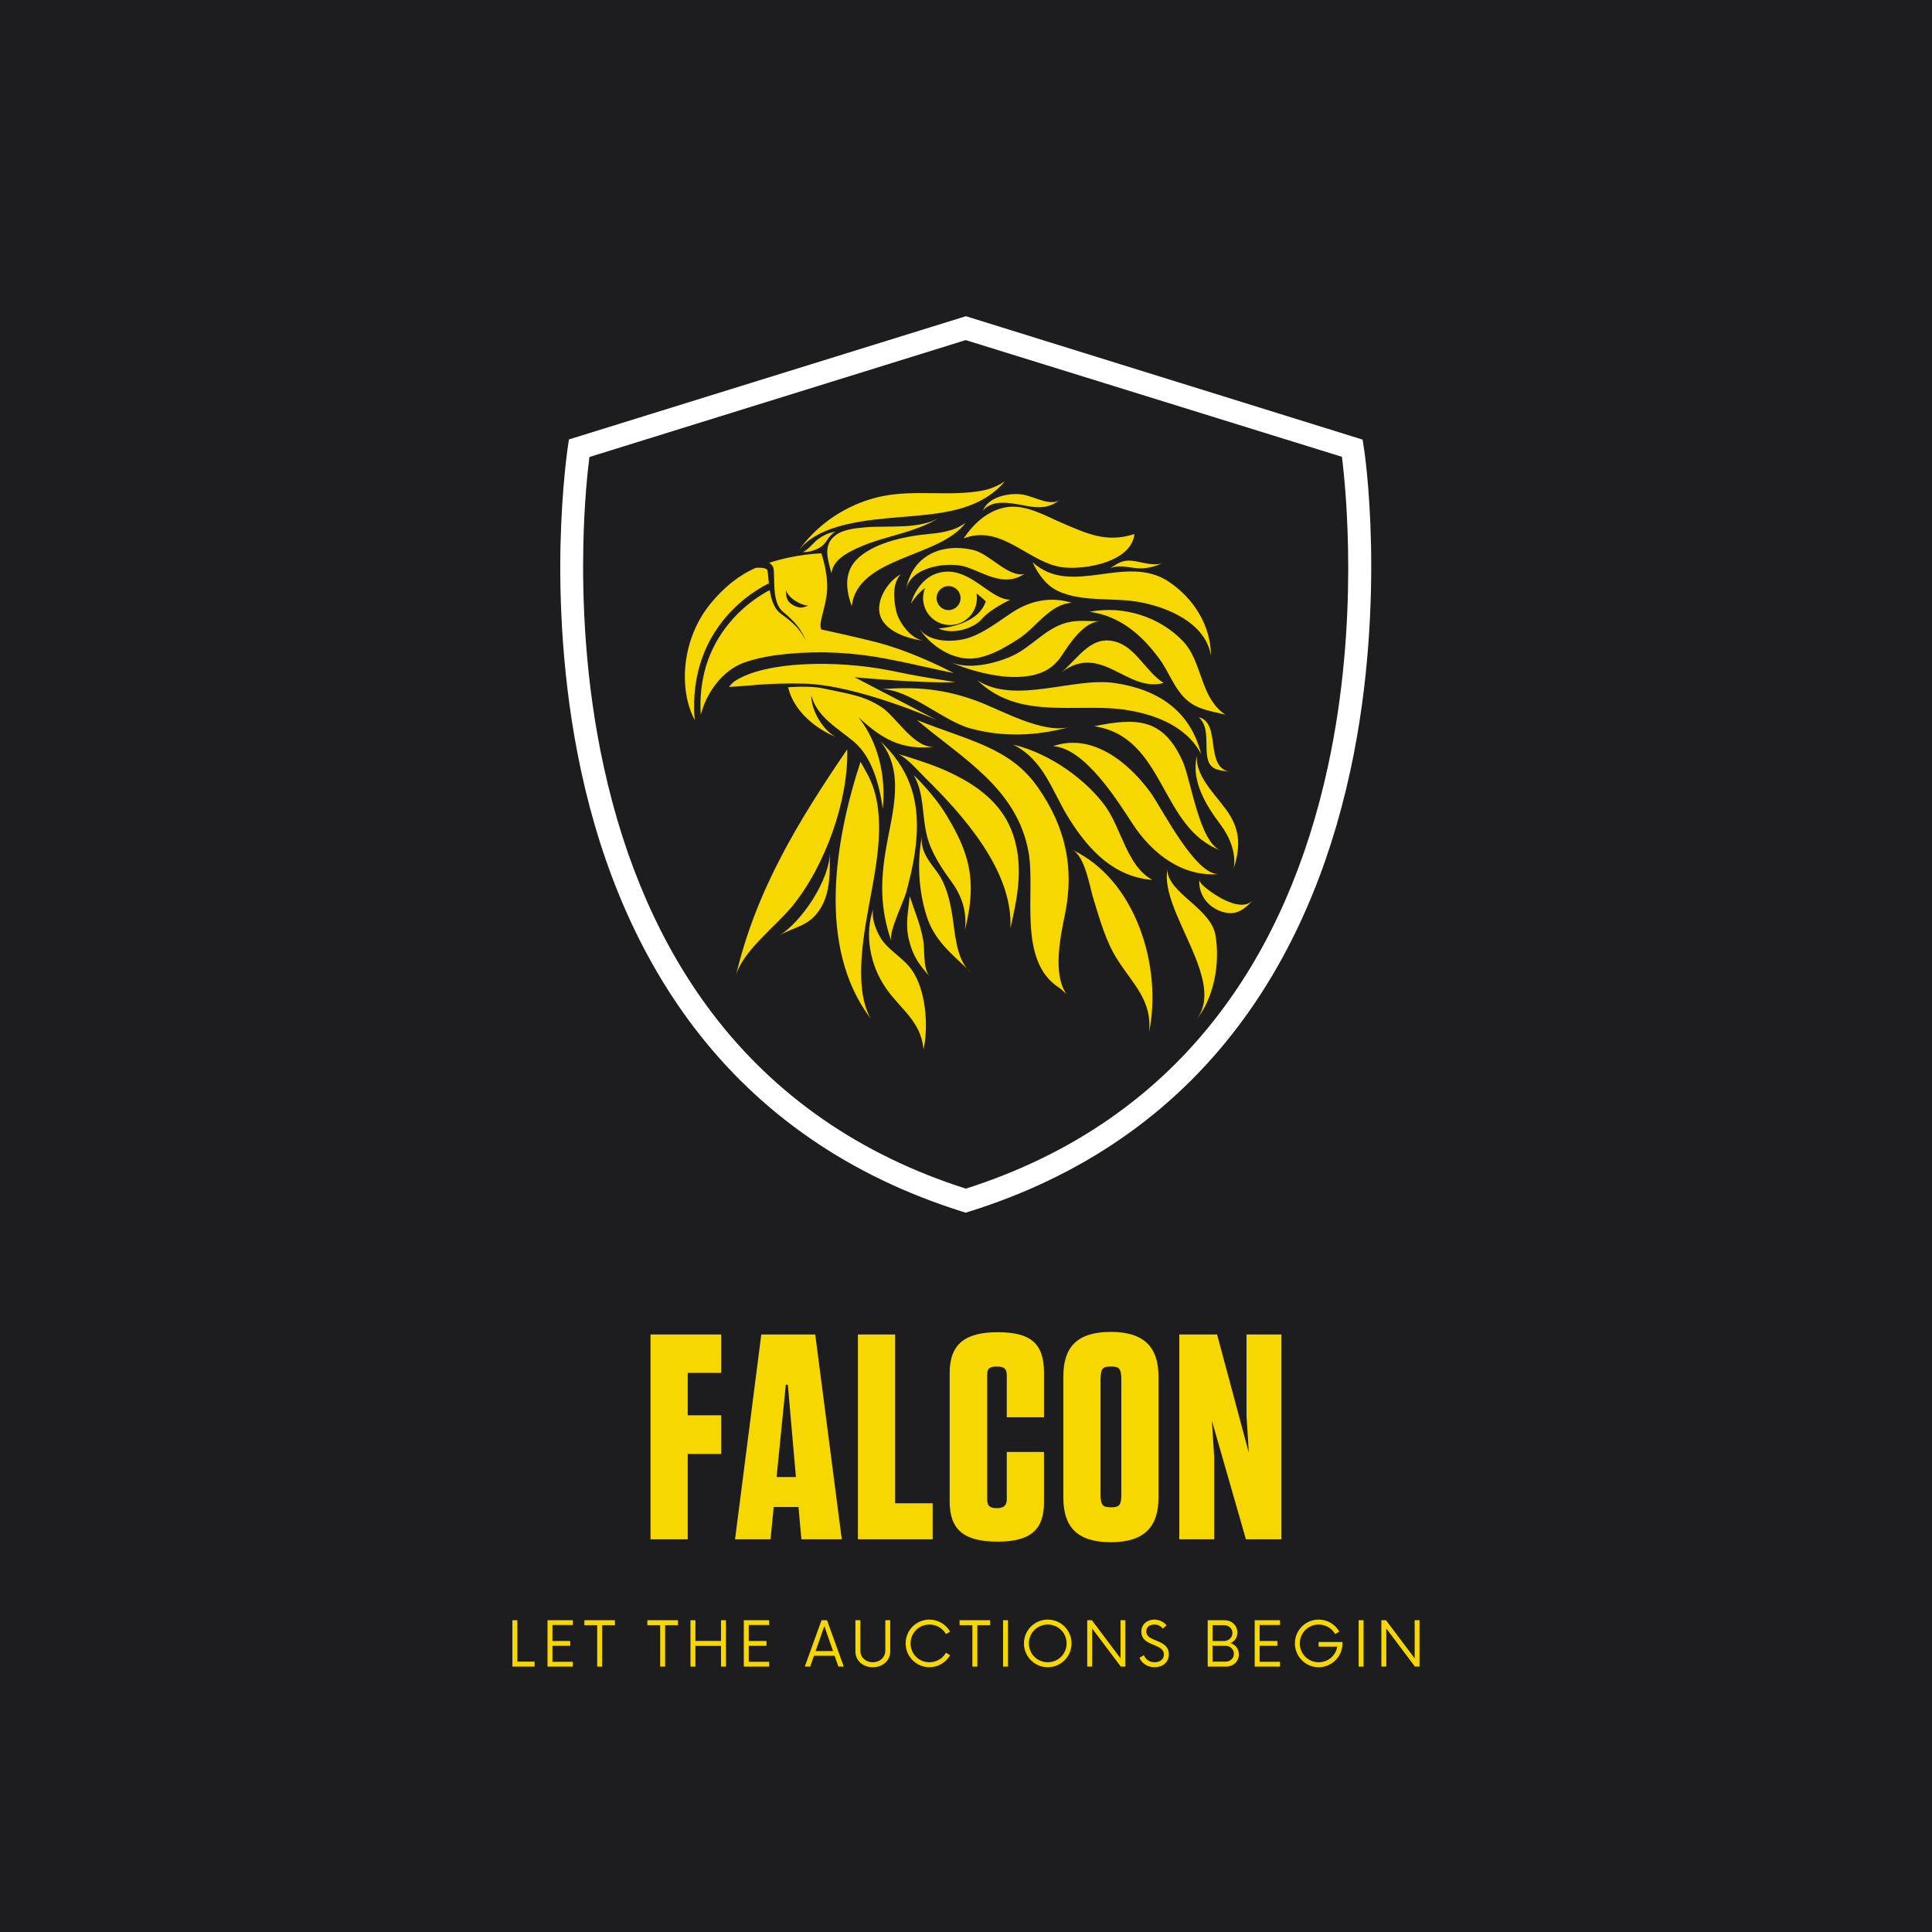 <?xml version="1.0" encoding="UTF-8"?>
<svg xmlns="http://www.w3.org/2000/svg" xmlns:xlink="http://www.w3.org/1999/xlink" width="375pt" height="375pt" viewBox="0 0 375 375" version="1.2">
<defs>
<g>
<symbol overflow="visible" id="glyph0-0">
<path style="stroke:none;" d="M 1.512 0 L 8.734 0 L 8.734 -16.574 L 15.23 -16.574 L 15.23 -24.078 L 8.734 -24.078 L 8.734 -32.309 L 15.23 -32.309 L 15.23 -39.758 L 1.512 -39.758 Z M 1.512 0 "/>
</symbol>
<symbol overflow="visible" id="glyph0-1">
<path style="stroke:none;" d="M 13.16 0 L 21 0 L 15.848 -39.758 L 5.375 -39.758 L 0.281 0 L 7.168 0 L 7.785 -6.27 L 12.598 -6.27 Z M 10.137 -30.012 L 10.527 -30.012 L 12.094 -12.094 L 8.344 -12.094 Z M 10.137 -30.012 "/>
</symbol>
<symbol overflow="visible" id="glyph0-2">
<path style="stroke:none;" d="M 1.512 0 L 16.016 0 L 16.016 -7 L 8.734 -7 L 8.734 -39.758 L 1.512 -39.758 Z M 1.512 0 "/>
</symbol>
<symbol overflow="visible" id="glyph0-3">
<path style="stroke:none;" d="M 10.641 -40.203 C 4.312 -40.203 1.344 -37.852 1.344 -32.309 L 1.344 -7.336 C 1.344 -1.793 4.199 0.449 10.641 0.449 C 17.078 0.449 19.652 -1.902 19.652 -7.168 L 19.652 -16.965 L 12.43 -16.965 L 12.43 -7.785 C 12.43 -6.605 11.871 -6.047 10.527 -6.047 C 9.016 -6.047 8.625 -6.605 8.625 -7.785 L 8.625 -31.859 C 8.625 -33.148 9.016 -33.539 10.527 -33.539 C 11.926 -33.539 12.43 -33.094 12.43 -31.805 L 12.43 -23.688 L 19.652 -23.688 L 19.652 -32.363 C 19.652 -38.078 17.023 -40.203 10.641 -40.203 Z M 10.641 -40.203 "/>
</symbol>
<symbol overflow="visible" id="glyph0-4">
<path style="stroke:none;" d="M 10.359 -40.262 C 3.809 -40.262 1.121 -37.348 1.121 -31.582 L 1.121 -8.121 C 1.121 -2.406 3.809 0.559 10.359 0.559 C 16.797 0.559 19.598 -2.406 19.598 -8.121 L 19.598 -31.582 C 19.598 -37.293 16.797 -40.262 10.359 -40.262 Z M 8.344 -8.734 L 8.344 -30.965 C 8.344 -33.316 8.848 -33.539 10.414 -33.539 C 11.926 -33.539 12.375 -33.203 12.375 -30.965 L 12.375 -8.734 C 12.375 -6.605 11.984 -6.215 10.359 -6.215 C 8.793 -6.215 8.344 -6.605 8.344 -8.734 Z M 8.344 -8.734 "/>
</symbol>
<symbol overflow="visible" id="glyph0-5">
<path style="stroke:none;" d="M 14.559 -39.758 L 14.559 -23.965 L 15.008 -16.797 L 8.848 -39.758 L 1.512 -39.758 L 1.512 0 L 8.289 0 L 8.289 -15.902 L 7.84 -23.016 L 14.445 0 L 21.336 0 L 21.336 -39.758 Z M 14.559 -39.758 "/>
</symbol>
<symbol overflow="visible" id="glyph1-0">
<path style="stroke:none;" d="M 2.055 -0.961 L 2.055 -9 L 1.094 -9 L 1.094 0 L 5.398 0 L 5.398 -0.961 Z M 2.055 -0.961 "/>
</symbol>
<symbol overflow="visible" id="glyph1-1">
<path style="stroke:none;" d="M 6.09 -8.07 L 6.09 -9 L 1.172 -9 L 1.172 0 L 6.09 0 L 6.09 -0.93 L 2.129 -0.93 L 2.129 -4.035 L 5.578 -4.035 L 5.578 -4.965 L 2.129 -4.965 L 2.129 -8.07 Z M 6.09 -8.07 "/>
</symbol>
<symbol overflow="visible" id="glyph1-2">
<path style="stroke:none;" d="M 6.074 -9 L 0.137 -9 L 0.137 -8.039 L 2.625 -8.039 L 2.625 0 L 3.586 0 L 3.586 -8.039 L 6.074 -8.039 Z M 6.074 -9 "/>
</symbol>
<symbol overflow="visible" id="glyph1-3">
<path style="stroke:none;" d="M 7.02 -9 L 7.02 -4.98 L 2.055 -4.98 L 2.055 -9 L 1.094 -9 L 1.094 0 L 2.055 0 L 2.055 -4.02 L 7.02 -4.02 L 7.02 0 L 7.98 0 L 7.98 -9 Z M 7.02 -9 "/>
</symbol>
<symbol overflow="visible" id="glyph1-4">
<path style="stroke:none;" d="M 6.523 0 L 7.574 0 L 4.32 -9 L 3.254 -9 L 0 0 L 1.051 0 L 1.785 -2.102 L 5.789 -2.102 Z M 2.102 -3.016 L 3.797 -7.859 L 5.477 -3.016 Z M 2.102 -3.016 "/>
</symbol>
<symbol overflow="visible" id="glyph1-5">
<path style="stroke:none;" d="M 4.426 0.121 C 6.391 0.121 7.816 -1.184 7.816 -2.953 L 7.816 -9 L 6.855 -9 L 6.855 -3.105 C 6.855 -1.801 5.82 -0.84 4.426 -0.84 C 3.031 -0.84 2.012 -1.801 2.012 -3.105 L 2.012 -9 L 1.051 -9 L 1.051 -2.953 C 1.051 -1.184 2.477 0.121 4.426 0.121 Z M 4.426 0.121 "/>
</symbol>
<symbol overflow="visible" id="glyph1-6">
<path style="stroke:none;" d="M 5.355 0.121 C 7.078 0.121 8.578 -0.824 9.375 -2.219 L 8.551 -2.684 C 7.934 -1.574 6.734 -0.84 5.355 -0.84 C 3.328 -0.84 1.695 -2.461 1.695 -4.5 C 1.695 -6.539 3.328 -8.16 5.355 -8.16 C 6.734 -8.16 7.934 -7.426 8.551 -6.316 L 9.375 -6.781 C 8.578 -8.176 7.078 -9.121 5.355 -9.121 C 2.805 -9.121 0.734 -7.051 0.734 -4.5 C 0.734 -1.949 2.805 0.121 5.355 0.121 Z M 5.355 0.121 "/>
</symbol>
<symbol overflow="visible" id="glyph1-7">
<path style="stroke:none;" d="M 1.172 0 L 2.129 0 L 2.129 -9 L 1.172 -9 Z M 1.172 0 "/>
</symbol>
<symbol overflow="visible" id="glyph1-8">
<path style="stroke:none;" d="M 5.355 0.121 C 7.922 0.121 9.977 -1.949 9.977 -4.5 C 9.977 -7.051 7.922 -9.121 5.355 -9.121 C 2.805 -9.121 0.734 -7.051 0.734 -4.5 C 0.734 -1.949 2.805 0.121 5.355 0.121 Z M 5.355 -0.84 C 3.328 -0.84 1.695 -2.461 1.695 -4.5 C 1.695 -6.539 3.328 -8.16 5.355 -8.16 C 7.395 -8.16 9.016 -6.539 9.016 -4.5 C 9.016 -2.461 7.395 -0.84 5.355 -0.84 Z M 5.355 -0.84 "/>
</symbol>
<symbol overflow="visible" id="glyph1-9">
<path style="stroke:none;" d="M 7.559 -9 L 7.559 -1.605 L 1.996 -9 L 1.094 -9 L 1.094 0 L 2.055 0 L 2.055 -7.395 L 7.605 0 L 8.504 0 L 8.504 -9 Z M 7.559 -9 "/>
</symbol>
<symbol overflow="visible" id="glyph1-10">
<path style="stroke:none;" d="M 3.359 0.121 C 4.891 0.121 6.137 -0.797 6.137 -2.371 C 6.137 -5.43 1.754 -4.68 1.754 -6.824 C 1.754 -7.727 2.488 -8.16 3.328 -8.16 C 4.02 -8.16 4.59 -7.875 4.949 -7.363 L 5.699 -7.996 C 5.203 -8.625 4.336 -9.121 3.301 -9.121 C 1.922 -9.121 0.797 -8.219 0.797 -6.75 C 0.797 -3.855 5.176 -4.574 5.176 -2.34 C 5.176 -1.379 4.379 -0.84 3.375 -0.84 C 2.355 -0.84 1.621 -1.395 1.305 -2.219 L 0.434 -1.711 C 0.898 -0.602 2.023 0.121 3.359 0.121 Z M 3.359 0.121 "/>
</symbol>
<symbol overflow="visible" id="glyph1-11">
<path style="stroke:none;" d="M 5.535 -4.559 C 6.328 -4.922 6.855 -5.641 6.855 -6.602 C 6.855 -8.012 5.746 -9 4.363 -9 L 1.094 -9 L 1.094 0 L 4.68 0 C 6.047 0 7.141 -0.977 7.141 -2.371 C 7.141 -3.465 6.48 -4.246 5.535 -4.559 Z M 5.895 -6.523 C 5.895 -5.641 5.16 -4.965 4.262 -4.965 L 2.039 -4.965 L 2.039 -8.039 L 4.262 -8.039 C 5.16 -8.039 5.895 -7.41 5.895 -6.523 Z M 4.559 -0.961 L 2.039 -0.961 L 2.039 -4.035 L 4.559 -4.035 C 5.445 -4.035 6.18 -3.359 6.18 -2.477 C 6.18 -1.59 5.445 -0.961 4.559 -0.961 Z M 4.559 -0.961 "/>
</symbol>
<symbol overflow="visible" id="glyph1-12">
<path style="stroke:none;" d="M 5.387 -4.77 L 5.387 -3.871 L 9 -3.871 C 8.715 -2.129 7.215 -0.84 5.398 -0.84 C 3.375 -0.84 1.738 -2.461 1.738 -4.5 C 1.738 -6.539 3.375 -8.16 5.398 -8.16 C 6.766 -8.16 7.965 -7.426 8.578 -6.316 L 9.406 -6.781 C 8.625 -8.176 7.125 -9.121 5.398 -9.121 C 2.836 -9.121 0.781 -7.051 0.781 -4.5 C 0.781 -1.949 2.836 0.121 5.398 0.121 C 7.949 0.121 10.02 -1.949 10.02 -4.5 L 10.02 -4.77 Z M 5.387 -4.77 "/>
</symbol>
<symbol overflow="visible" id="glyph2-0">
<path style="stroke:none;" d=""/>
</symbol>
</g>
<clipPath id="clip1">
  <path d="M 108 61.379 L 267 61.379 L 267 235.379 L 108 235.379 Z M 108 61.379 "/>
</clipPath>
<clipPath id="clip2">
  <path d="M 168 176 L 180 176 L 180 203.66 L 168 203.66 Z M 168 176 "/>
</clipPath>
<clipPath id="clip3">
  <path d="M 154 93.41 L 196 93.41 L 196 108 L 154 108 Z M 154 93.41 "/>
</clipPath>
<clipPath id="clip4">
  <path d="M 232 170 L 243.309 170 L 243.309 178 L 232 178 Z M 232 170 "/>
</clipPath>
</defs>
<g id="surface1">
<rect x="0" y="0" width="375" height="375" style="fill:rgb(100%,100%,100%);fill-opacity:1;stroke:none;"/>
<rect x="0" y="0" width="375" height="375" style="fill:rgb(100%,100%,100%);fill-opacity:1;stroke:none;"/>
<rect x="0" y="0" width="375" height="375" style="fill:rgb(11.369%,11.369%,12.16%);fill-opacity:1;stroke:none;"/>
<path style=" stroke:none;fill-rule:nonzero;fill:rgb(11.369%,11.369%,12.16%);fill-opacity:1;" d="M 262.492 87 L 187.438 63.711 L 112.422 87 C 112.422 87 94.164 203.914 187.438 233.082 C 280.75 203.914 262.492 87 262.492 87 Z M 262.492 87 "/>
<path style=" stroke:none;fill-rule:nonzero;fill:rgb(100%,100%,100%);fill-opacity:1;" d="M 187.438 233.43 L 187.332 233.398 C 165.977 226.715 148.727 214.879 136.078 198.137 C 125.941 184.77 118.727 168.309 114.582 149.164 C 107.543 116.621 112.004 87.207 112.039 86.93 L 112.074 86.719 L 187.438 63.328 L 187.543 63.363 L 262.805 86.719 L 262.84 86.93 C 262.875 87.207 267.336 116.586 260.297 149.164 C 256.148 168.309 248.938 184.77 238.797 198.137 C 226.148 214.844 208.902 226.715 187.543 233.398 Z M 112.734 87.277 C 112.352 89.992 108.625 118.082 115.312 149.059 C 119.426 168.098 126.602 184.492 136.672 197.754 C 149.215 214.324 166.324 226.086 187.473 232.699 C 208.625 226.051 225.73 214.289 238.273 197.719 C 248.344 184.422 255.523 168.027 259.633 148.988 C 266.324 118.012 262.594 89.922 262.211 87.207 L 187.438 64.062 Z M 112.734 87.277 "/>
<g clip-path="url(#clip1)" clip-rule="nonzero">
<path style=" stroke:none;fill-rule:nonzero;fill:rgb(100%,100%,100%);fill-opacity:1;" d="M 266.113 105.691 C 265.871 94.238 264.754 86.965 264.688 86.684 L 264.477 85.328 L 187.719 61.449 L 187.473 61.379 L 110.434 85.293 L 110.227 86.652 C 110.191 86.965 109.074 94.273 108.797 105.656 C 108.555 116.203 109.074 132.352 112.77 149.547 C 116.949 168.969 124.301 185.676 134.582 199.25 C 147.473 216.273 165.035 228.352 186.777 235.172 L 187.438 235.379 L 188.102 235.172 C 209.844 228.383 227.402 216.305 240.297 199.25 C 250.574 185.676 257.926 168.934 262.109 149.547 C 265.836 132.387 266.324 116.203 266.113 105.691 Z M 187.438 66.012 L 260.469 88.668 C 261.238 94.832 263.852 120.484 257.785 148.605 C 253.746 167.367 246.672 183.52 236.777 196.57 C 224.582 212.688 207.996 224.172 187.473 230.715 C 166.949 224.172 150.398 212.688 138.203 196.605 C 128.309 183.555 121.238 167.438 117.16 148.676 C 113.5 131.934 113.012 116.168 113.223 105.863 C 113.398 97.547 114.059 91.418 114.406 88.703 Z M 187.438 66.012 "/>
</g>
<g style="fill:rgb(96.86%,84.309%,0%);fill-opacity:1;">
  <use xlink:href="#glyph0-0" x="124.752" y="298.782"/>
</g>
<g style="fill:rgb(96.86%,84.309%,0%);fill-opacity:1;">
  <use xlink:href="#glyph0-1" x="142.39" y="298.782"/>
</g>
<g style="fill:rgb(96.86%,84.309%,0%);fill-opacity:1;">
  <use xlink:href="#glyph0-2" x="165.011" y="298.782"/>
</g>
<g style="fill:rgb(96.86%,84.309%,0%);fill-opacity:1;">
  <use xlink:href="#glyph0-3" x="182.985" y="298.782"/>
</g>
<g style="fill:rgb(96.86%,84.309%,0%);fill-opacity:1;">
  <use xlink:href="#glyph0-4" x="205.27" y="298.782"/>
</g>
<g style="fill:rgb(96.86%,84.309%,0%);fill-opacity:1;">
  <use xlink:href="#glyph0-5" x="227.387" y="298.782"/>
</g>
<path style=" stroke:none;fill-rule:nonzero;fill:rgb(96.86%,84.309%,0%);fill-opacity:1;" d="M 156.008 132.688 C 166.398 132.918 181.824 139.758 181.824 139.758 L 165.871 131.449 C 165.871 131.449 179.203 132.699 185.441 132.391 C 183.488 132.086 178.461 131.309 176.289 130.855 C 174.961 130.582 173.594 130.297 172.191 130.031 C 162.387 128.164 148.715 128.277 142.688 132.16 C 142.266 132.434 141.867 132.84 141.496 133.328 C 145.52 133.137 148.945 132.527 156.008 132.688 "/>
<path style=" stroke:none;fill-rule:nonzero;fill:rgb(96.86%,84.309%,0%);fill-opacity:1;" d="M 140.652 120.062 C 144.246 115.75 148.258 113.688 149.234 113.227 C 149.16 112.531 149.109 111.824 149.031 111.211 C 149.016 111.062 148.984 110.898 148.957 110.734 C 148.945 110.629 148.934 110.645 148.926 110.609 C 148.914 110.586 148.902 110.57 148.887 110.551 C 148.824 110.477 148.664 110.375 148.438 110.316 C 147.988 110.191 147.438 110.18 146.949 110.195 C 146.875 110.199 146.801 110.203 146.727 110.207 C 143.398 111.641 140.543 113.98 137.98 117.078 C 132.234 124.035 131.688 133.871 134.844 139.746 C 134.051 130.352 137.422 123.941 140.652 120.062 "/>
<path style=" stroke:none;fill-rule:nonzero;fill:rgb(96.86%,84.309%,0%);fill-opacity:1;" d="M 154.254 117.609 C 152.859 116.969 152.496 116.066 152.578 114.527 C 152.988 116.105 155.402 117.461 156.891 117.559 C 155.84 117.922 155.414 118.137 154.254 117.609 Z M 152.988 126.898 C 159.246 126.309 165.684 126.648 171.855 127.824 C 173.27 128.094 174.648 128.379 175.98 128.656 C 177.613 128.996 183.637 130.371 185.133 130.637 C 181.707 128.879 176.02 126.191 170.184 124.672 C 166.746 123.777 159.41 122.168 159.41 122.168 C 158.758 120.949 160.383 117.797 160.543 114.457 C 160.711 111.02 159.418 107.406 159.418 107.406 C 159.418 107.406 154.605 107.496 149.285 109.242 C 149.332 109.266 149.375 109.293 149.422 109.324 C 149.605 109.449 149.797 109.613 149.945 109.848 C 150.016 109.961 150.074 110.094 150.113 110.223 C 150.148 110.344 150.18 110.516 150.18 110.574 C 150.195 110.734 150.211 110.898 150.215 111.086 C 150.254 111.797 150.246 112.469 150.27 113.164 C 150.289 113.855 150.32 114.551 150.414 115.234 C 150.508 115.914 150.652 116.586 150.895 117.195 C 151.141 117.809 151.488 118.336 151.977 118.742 C 152.227 118.957 152.477 119.172 152.723 119.379 C 152.961 119.598 153.195 119.816 153.422 120.023 C 153.641 120.242 153.852 120.457 154.055 120.664 C 154.254 120.879 154.434 121.094 154.613 121.297 C 154.949 121.715 155.246 122.109 155.473 122.488 C 155.59 122.668 155.699 122.84 155.785 123.012 C 155.871 123.18 155.953 123.332 156.027 123.469 C 156.164 123.75 156.25 123.98 156.32 124.133 C 156.387 124.285 156.422 124.367 156.422 124.367 C 156.422 124.367 156.379 124.285 156.301 124.141 C 156.223 123.992 156.117 123.773 155.961 123.504 C 155.879 123.375 155.785 123.23 155.684 123.07 C 155.59 122.91 155.469 122.746 155.34 122.578 C 155.09 122.227 154.77 121.863 154.41 121.477 C 154.219 121.293 154.027 121.098 153.82 120.902 C 153.605 120.719 153.383 120.527 153.156 120.328 C 152.918 120.141 152.676 119.949 152.426 119.754 C 152.168 119.562 151.902 119.371 151.633 119.176 C 151.504 119.078 151.355 118.949 151.219 118.832 C 151.145 118.777 151.086 118.707 151.023 118.637 L 150.844 118.426 C 150.711 118.293 150.629 118.125 150.52 117.977 C 150.41 117.82 150.336 117.652 150.25 117.488 C 149.918 116.82 149.707 116.102 149.555 115.383 C 149.492 115.102 149.445 114.82 149.402 114.539 C 148.09 115.215 144.633 117.215 141.578 120.902 C 137.453 125.879 135.594 131.871 136.016 138.77 C 136.461 137.02 137.223 135.285 138.246 133.738 C 139.793 131.402 141.941 129.492 144.5 128.586 C 147.223 127.625 150.121 127.168 152.988 126.898 "/>
<path style=" stroke:none;fill-rule:nonzero;fill:rgb(96.86%,84.309%,0%);fill-opacity:1;" d="M 171.348 156.996 C 171.348 156.992 171.348 156.992 171.348 156.988 C 171.348 156.992 171.344 156.992 171.344 156.992 C 171.344 157.039 171.344 157.043 171.348 156.996 "/>
<path style=" stroke:none;fill-rule:nonzero;fill:rgb(96.86%,84.309%,0%);fill-opacity:1;" d="M 181.465 144.93 C 177.512 145.41 173.965 139.176 171.215 137.332 C 167.707 134.98 164.777 134.707 159.727 133.609 C 157.113 133.039 152.969 133.402 152.969 133.402 C 154.023 137.938 158.238 141.418 162.23 143.035 C 159.738 141.77 157.414 137.84 157.477 134.992 C 158.625 139.281 162.711 141.383 165.801 144.012 C 169.34 147.027 170.738 152.582 171.348 156.988 C 171.961 150.699 170.57 144.285 166.656 139.223 C 171.082 143.367 175.004 145.711 181.465 144.93 "/>
<path style=" stroke:none;fill-rule:nonzero;fill:rgb(96.86%,84.309%,0%);fill-opacity:1;" d="M 184.117 118.418 C 182.832 118.418 181.793 117.375 181.793 116.086 C 181.793 114.801 182.832 113.758 184.117 113.758 C 185.402 113.758 186.441 114.801 186.441 116.086 C 186.441 117.375 185.402 118.418 184.117 118.418 Z M 182.133 121.988 C 185.047 123.297 189.086 121.93 190.633 120.086 C 192.176 118.238 196.098 116.395 196.098 116.395 C 192.355 116.453 188.609 110.5 183.383 110.977 C 178.152 111.453 176.785 117.227 176.785 117.227 C 176.785 117.227 177.695 115.508 179.555 114.113 C 179.305 114.777 179.168 115.477 179.168 116.086 C 179.168 118.977 181.508 121.316 184.391 121.316 C 187.273 121.316 189.613 118.977 189.613 116.086 C 189.613 115.82 189.594 115.504 189.551 115.18 C 190.625 116.02 191.344 116.73 191.344 116.73 C 189.738 121.586 182.133 121.988 182.133 121.988 "/>
<path style=" stroke:none;fill-rule:nonzero;fill:rgb(96.86%,84.309%,0%);fill-opacity:1;" d="M 164.449 145.441 C 154.867 159.477 146.621 173.031 142.801 189.562 C 143.91 184.754 150.652 179.742 153.801 175.867 C 160.129 168.094 164.703 155.434 164.449 145.441 "/>
<path style=" stroke:none;fill-rule:nonzero;fill:rgb(96.86%,84.309%,0%);fill-opacity:1;" d="M 169.125 173.242 C 170.434 166.07 172.062 156.957 168.324 150.191 L 167.027 147.859 C 162 163.23 158.562 183.945 168.98 197.68 C 165.43 191.32 167.895 180.008 169.125 173.242 "/>
<path style=" stroke:none;fill-rule:nonzero;fill:rgb(96.86%,84.309%,0%);fill-opacity:1;" d="M 151.168 181.637 C 154.289 179.766 156.973 179.891 159.191 176.414 C 161.227 173.223 161.055 169.258 161.082 165.594 C 161.082 165.523 161.082 165.453 161.082 165.379 C 161.082 170.727 155.598 178.984 151.168 181.637 "/>
<path style=" stroke:none;fill-rule:nonzero;fill:rgb(96.86%,84.309%,0%);fill-opacity:1;" d="M 170.891 143.883 C 175.668 149.875 173.242 157.496 172.043 164.312 C 170.867 170.988 170.801 176.25 173.004 182.688 C 172.406 180.941 175.414 175.02 175.922 173.109 C 176.879 169.52 177.695 165.855 177.918 162.137 C 178.363 154.723 176.27 148.977 170.891 143.883 "/>
<g clip-path="url(#clip2)" clip-rule="nonzero">
<path style=" stroke:none;fill-rule:nonzero;fill:rgb(96.86%,84.309%,0%);fill-opacity:1;" d="M 171.43 182.777 C 170.273 181.332 168.895 178.055 169.59 176.145 C 167.684 181.387 168.883 187.418 172.02 191.895 C 174.891 195.988 178.715 198.191 179.258 203.672 C 180.242 199.199 179.75 191.926 176.809 188.031 C 175.273 186 173.004 184.746 171.43 182.777 "/>
</g>
<path style=" stroke:none;fill-rule:nonzero;fill:rgb(96.86%,84.309%,0%);fill-opacity:1;" d="M 187.023 151.305 C 184.781 150.047 182.523 149.031 180.098 148.199 C 178.195 147.547 176.367 146.906 174.434 146.391 C 176.27 147.305 178.141 149.559 179.637 151.031 C 186.926 158.207 196.699 169.105 196.109 180.184 C 197.477 174.258 198.977 167.387 196.141 160.711 C 194.363 156.523 190.918 153.492 187.023 151.305 "/>
<path style=" stroke:none;fill-rule:nonzero;fill:rgb(96.86%,84.309%,0%);fill-opacity:1;" d="M 187.48 166.125 C 186.602 163.301 185.23 160.758 183.715 158.238 C 182.066 155.508 179.613 152.652 177.336 150.414 C 179.438 153.984 178.91 158.34 179.926 162.262 C 180.785 165.566 182.695 168.41 184.676 171.137 C 186.777 174.031 187.695 177.016 187.293 180.535 C 188.48 175.668 189.012 171.031 187.48 166.125 "/>
<path style=" stroke:none;fill-rule:nonzero;fill:rgb(96.86%,84.309%,0%);fill-opacity:1;" d="M 188.52 188.766 C 188.258 188.516 188 188.27 187.738 188.027 C 187.977 188.301 188.234 188.551 188.52 188.766 "/>
<path style=" stroke:none;fill-rule:nonzero;fill:rgb(96.86%,84.309%,0%);fill-opacity:1;" d="M 181.898 169.273 C 180.332 167.164 178.426 164.922 178.988 162.039 C 177.988 167.172 178.246 172.746 179.871 177.855 C 181.301 182.352 184.504 185.008 187.738 188.027 C 185.562 185.516 185.328 180.793 184.859 177.793 C 184.402 174.855 183.652 171.637 181.898 169.273 "/>
<path style=" stroke:none;fill-rule:nonzero;fill:rgb(96.86%,84.309%,0%);fill-opacity:1;" d="M 176.57 173.941 C 176.312 176.863 175.684 179.32 176.398 182.316 C 177.168 185.535 178.266 187.055 180.426 189.523 C 179.09 187.891 179.555 184.504 179.176 182.395 C 178.625 179.324 177.504 176.832 176.57 173.941 "/>
<path style=" stroke:none;fill-rule:nonzero;fill:rgb(96.86%,84.309%,0%);fill-opacity:1;" d="M 201.445 152.816 C 196.098 145.16 188.422 143.883 177.977 139.758 C 186.691 147.156 197.41 152.973 199.641 165.406 C 201.039 173.188 197.406 186.512 205.613 191.742 C 206.125 192.07 206.5 192.543 206.973 192.91 C 204.281 188.977 205.848 181.664 206.699 177.516 C 208.578 168.355 206.801 160.48 201.445 152.816 "/>
<path style=" stroke:none;fill-rule:nonzero;fill:rgb(96.86%,84.309%,0%);fill-opacity:1;" d="M 171.148 133.77 C 176.465 133.766 183.191 139.973 188.293 141.367 C 194.867 143.16 201.176 142.832 207.668 141.102 C 202.379 142.512 194.367 137.809 189.57 136.047 C 183.277 133.73 177.844 133.242 171.148 133.77 "/>
<path style=" stroke:none;fill-rule:nonzero;fill:rgb(96.86%,84.309%,0%);fill-opacity:1;" d="M 214.406 156.285 C 211.02 151.738 204.367 146.391 196.625 144.512 C 202.773 147.586 204.207 153.758 207.668 159.164 C 211.551 165.234 216.305 170.191 223.691 170.793 C 218.68 168.094 217.695 160.707 214.406 156.285 "/>
<path style=" stroke:none;fill-rule:nonzero;fill:rgb(96.86%,84.309%,0%);fill-opacity:1;" d="M 208.094 164.934 C 210.602 166.105 211.512 172.164 212.227 174.453 C 213.492 178.52 214.598 182.676 216.914 186.305 C 219.957 191.066 223.719 194.293 223.012 200.438 C 225.66 187.773 220.531 170.746 208.094 164.934 "/>
<path style=" stroke:none;fill-rule:nonzero;fill:rgb(96.86%,84.309%,0%);fill-opacity:1;" d="M 219.879 159.969 C 223.668 165.75 229.602 170.297 236.637 169.637 C 232.066 170.066 225.488 156.801 223.293 153.793 C 219.082 148.016 211.988 142.156 204.379 144.848 C 210.516 145.102 216.918 155.449 219.879 159.969 "/>
<path style=" stroke:none;fill-rule:nonzero;fill:rgb(96.86%,84.309%,0%);fill-opacity:1;" d="M 229.508 147.652 C 225.676 139.281 220.504 139.324 212.379 140.961 C 226.195 143.02 225.094 160.734 236.938 165.059 C 232.789 163.543 231.148 151.242 229.508 147.652 "/>
<path style=" stroke:none;fill-rule:nonzero;fill:rgb(96.86%,84.309%,0%);fill-opacity:1;" d="M 189.719 132.062 C 196.527 138.504 204.758 137.246 213.836 137.402 C 220.586 137.52 229.629 139.57 233.141 146.375 C 231.027 137.832 224.594 133.766 216.301 132.566 C 208.277 131.406 197.047 136.809 189.719 132.062 "/>
<g clip-path="url(#clip3)" clip-rule="nonzero">
<path style=" stroke:none;fill-rule:nonzero;fill:rgb(96.86%,84.309%,0%);fill-opacity:1;" d="M 174.871 100.359 C 182.098 99.734 189.969 99.371 195.051 93.422 C 193.82 94.242 192.246 94.93 190.766 95.207 C 184.258 96.434 177.621 94.973 171.094 96.344 C 170.91 96.383 170.723 96.422 170.535 96.465 C 164.25 97.945 158.5 101.777 154.832 107.133 C 158.66 101.543 168.801 100.883 174.871 100.359 "/>
</g>
<path style=" stroke:none;fill-rule:nonzero;fill:rgb(96.86%,84.309%,0%);fill-opacity:1;" d="M 165.324 106.906 C 170.949 103.969 177.254 103.746 182.656 100.277 C 178.598 102.883 172.586 101.945 167.977 102.352 C 165.957 102.531 163.387 102.746 161.812 104.199 C 159.691 106.156 160.805 108.887 161.367 111.277 C 161.688 109.078 163.461 107.879 165.324 106.906 "/>
<path style=" stroke:none;fill-rule:nonzero;fill:rgb(96.86%,84.309%,0%);fill-opacity:1;" d="M 158.578 104.809 C 157.984 105.266 156.387 107.219 155.66 107.125 C 156.871 107.285 158.523 106.758 159.488 106.027 C 159.832 105.77 160.09 105.461 160.324 105.137 C 160.84 104.426 161.238 103.648 162.18 103.199 C 160.793 103.391 159.676 103.961 158.578 104.809 "/>
<path style=" stroke:none;fill-rule:nonzero;fill:rgb(96.86%,84.309%,0%);fill-opacity:1;" d="M 198.906 111.434 C 195.574 112.066 192.145 107.5 188.883 106.746 C 182.691 105.312 177.055 107.887 175.879 114.348 C 176.852 109.863 184.32 108.891 187.77 110.117 C 190.969 111.258 194.668 113.68 198.168 111.773 C 198.402 111.645 198.676 111.551 198.906 111.434 "/>
<path style=" stroke:none;fill-rule:nonzero;fill:rgb(96.86%,84.309%,0%);fill-opacity:1;" d="M 187.426 101.461 C 184.48 103.676 180.848 103.434 177.34 104.012 C 173.898 104.578 170.191 105.578 167.344 107.672 C 163.867 110.238 163.938 113.781 165.32 117.664 C 166.434 107.996 182.465 108.266 187.426 101.461 "/>
<path style=" stroke:none;fill-rule:nonzero;fill:rgb(96.86%,84.309%,0%);fill-opacity:1;" d="M 187.617 127.816 C 191.09 128.09 195.102 125.723 197.906 123.859 C 201.176 121.688 203.801 117.254 208.023 117 C 204.098 115.766 200.113 116.52 196.66 118.742 C 194.02 120.441 191.328 122.641 188.254 123.723 C 185.418 124.715 180.414 124.84 178.445 122.035 C 180.43 125.039 183.969 127.523 187.617 127.816 "/>
<path style=" stroke:none;fill-rule:nonzero;fill:rgb(96.86%,84.309%,0%);fill-opacity:1;" d="M 206.07 127.254 C 207.598 124.934 210.418 120.594 213.566 120.594 C 211.355 120.594 209.207 120.281 207.02 120.863 C 202.844 121.973 200.145 125.703 196.293 127.387 C 192.867 128.887 187.801 130.074 184.246 128.402 C 187.656 130.008 193.156 131.473 197.16 131.402 C 200.984 131.332 203.992 130.418 206.07 127.254 "/>
<path style=" stroke:none;fill-rule:nonzero;fill:rgb(96.86%,84.309%,0%);fill-opacity:1;" d="M 195.195 98.469 C 191.68 99.098 188.98 101.645 187.035 104.512 C 194.535 101.582 199.746 109.465 206.516 110.141 C 210.836 110.57 219.59 109.059 220.199 103.641 C 214.855 105.422 211.02 103.609 205.957 101.426 C 205.066 101.043 204.152 100.605 203.215 100.18 C 200.664 99.023 197.957 97.977 195.195 98.469 "/>
<path style=" stroke:none;fill-rule:nonzero;fill:rgb(96.86%,84.309%,0%);fill-opacity:1;" d="M 200.43 109.133 C 201.176 110.801 202.398 112.652 203.871 113.801 C 207.777 116.84 214.852 116.078 219.516 116.617 C 225.285 117.281 233.996 120.406 235.043 127.309 C 235.043 121.316 231.582 116.113 226.977 112.98 C 218.555 107.25 208.062 116.051 200.43 109.133 "/>
<path style=" stroke:none;fill-rule:nonzero;fill:rgb(96.86%,84.309%,0%);fill-opacity:1;" d="M 237.863 138.719 C 237.859 138.719 237.855 138.719 237.855 138.719 C 237.855 138.719 237.859 138.719 237.859 138.723 C 237.938 138.73 237.938 138.73 237.863 138.719 "/>
<path style=" stroke:none;fill-rule:nonzero;fill:rgb(96.86%,84.309%,0%);fill-opacity:1;" d="M 229.672 124.512 C 225.16 119.719 218.031 117.465 211.504 118.75 C 217.383 119.562 221.535 123.172 224.965 127.785 C 226.906 130.398 227.953 133.82 230.434 135.938 C 232.621 137.801 235.223 138.031 237.855 138.719 C 233.484 135.84 233.383 130.102 230.844 126.043 C 230.504 125.5 230.117 124.984 229.672 124.512 "/>
<path style=" stroke:none;fill-rule:nonzero;fill:rgb(96.86%,84.309%,0%);fill-opacity:1;" d="M 217.184 124.781 C 212.02 122.77 209.391 127.668 206.105 130.438 C 213.848 124.699 218.703 134.5 225.871 132.555 C 222.66 130.602 220.684 126.141 217.184 124.781 "/>
<path style=" stroke:none;fill-rule:nonzero;fill:rgb(96.86%,84.309%,0%);fill-opacity:1;" d="M 179.344 124.367 C 176.812 124.082 174.367 120.719 173.906 118.414 C 173.461 116.191 173.164 113.293 174.82 111.477 C 172.457 112.754 170.227 116.137 170.699 118.906 C 171.316 122.492 176.262 124.02 179.344 124.367 "/>
<path style=" stroke:none;fill-rule:nonzero;fill:rgb(96.86%,84.309%,0%);fill-opacity:1;" d="M 190.773 99.145 C 192.848 96.465 197.387 97.961 200.066 98.328 C 202.402 98.648 203.805 98.391 205.719 97.078 C 203.723 98.289 200.562 96.289 198.477 95.988 C 195.945 95.621 191.848 96.355 190.773 99.145 "/>
<path style=" stroke:none;fill-rule:nonzero;fill:rgb(96.86%,84.309%,0%);fill-opacity:1;" d="M 215.469 110.305 C 217.523 109.469 219.223 110.289 221.316 110.312 C 222.996 110.328 224.395 109.844 225.871 109.215 C 224.125 109.961 221.918 109.176 220.16 108.902 C 218.035 108.574 217.227 109.164 215.469 110.305 "/>
<path style=" stroke:none;fill-rule:nonzero;fill:rgb(96.86%,84.309%,0%);fill-opacity:1;" d="M 232.672 139.211 C 234.918 141.23 233.746 144.93 234.457 147.484 C 235.043 149.582 236.93 149.492 238.727 149.812 C 233.719 148.922 237.121 140.309 232.672 139.211 "/>
<path style=" stroke:none;fill-rule:nonzero;fill:rgb(96.86%,84.309%,0%);fill-opacity:1;" d="M 232.312 146.73 C 231.164 151.551 234.066 156.312 236.832 159.961 C 238.617 162.32 240.008 165.543 239.461 168.57 C 240.582 164.973 240.836 161.883 238.871 158.48 C 236.824 154.945 232.012 151.168 232.312 146.73 "/>
<path style=" stroke:none;fill-rule:nonzero;fill:rgb(96.86%,84.309%,0%);fill-opacity:1;" d="M 226.578 168.758 C 226.578 168.773 226.582 168.789 226.582 168.809 C 226.586 168.793 226.586 168.773 226.59 168.758 C 226.582 168.668 226.578 168.668 226.578 168.758 "/>
<path style=" stroke:none;fill-rule:nonzero;fill:rgb(96.86%,84.309%,0%);fill-opacity:1;" d="M 226.582 168.809 C 225.109 177.039 238.496 190.762 231.961 198.164 C 235.676 193.957 236.852 186.891 235.918 181.488 C 235.023 176.289 226.629 173.281 226.582 168.809 "/>
<g clip-path="url(#clip4)" clip-rule="nonzero">
<path style=" stroke:none;fill-rule:nonzero;fill:rgb(96.86%,84.309%,0%);fill-opacity:1;" d="M 236.949 174.309 C 236.137 173.867 232.711 171.734 232.777 170.703 C 232.57 173.906 234.781 176.477 237.836 177.129 C 240.18 177.625 241.668 176.344 243.199 174.734 C 241.543 176.473 238.664 175.23 236.949 174.309 "/>
</g>
<g style="fill:rgb(96.86%,84.309%,0%);fill-opacity:1;">
  <use xlink:href="#glyph1-0" x="98.365" y="323.482"/>
</g>
<g style="fill:rgb(96.86%,84.309%,0%);fill-opacity:1;">
  <use xlink:href="#glyph1-1" x="105.1" y="323.482"/>
</g>
<g style="fill:rgb(96.86%,84.309%,0%);fill-opacity:1;">
  <use xlink:href="#glyph1-2" x="113.29" y="323.482"/>
</g>
<g style="fill:rgb(96.86%,84.309%,0%);fill-opacity:1;">
  <use xlink:href="#glyph2-0" x="120.7" y="323.482"/>
</g>
<g style="fill:rgb(96.86%,84.309%,0%);fill-opacity:1;">
  <use xlink:href="#glyph1-2" x="125.515" y="323.482"/>
</g>
<g style="fill:rgb(96.86%,84.309%,0%);fill-opacity:1;">
  <use xlink:href="#glyph1-3" x="132.925" y="323.482"/>
</g>
<g style="fill:rgb(96.86%,84.309%,0%);fill-opacity:1;">
  <use xlink:href="#glyph1-1" x="143.2" y="323.482"/>
</g>
<g style="fill:rgb(96.86%,84.309%,0%);fill-opacity:1;">
  <use xlink:href="#glyph2-0" x="151.39" y="323.482"/>
</g>
<g style="fill:rgb(96.86%,84.309%,0%);fill-opacity:1;">
  <use xlink:href="#glyph1-4" x="156.205" y="323.482"/>
</g>
<g style="fill:rgb(96.86%,84.309%,0%);fill-opacity:1;">
  <use xlink:href="#glyph1-5" x="164.98" y="323.482"/>
</g>
<g style="fill:rgb(96.86%,84.309%,0%);fill-opacity:1;">
  <use xlink:href="#glyph1-6" x="175.045" y="323.482"/>
</g>
<g style="fill:rgb(96.86%,84.309%,0%);fill-opacity:1;">
  <use xlink:href="#glyph1-2" x="186.115" y="323.482"/>
</g>
<g style="fill:rgb(96.86%,84.309%,0%);fill-opacity:1;">
  <use xlink:href="#glyph1-7" x="193.525" y="323.482"/>
</g>
<g style="fill:rgb(96.86%,84.309%,0%);fill-opacity:1;">
  <use xlink:href="#glyph1-8" x="198.01" y="323.482"/>
</g>
<g style="fill:rgb(96.86%,84.309%,0%);fill-opacity:1;">
  <use xlink:href="#glyph1-9" x="209.935" y="323.482"/>
</g>
<g style="fill:rgb(96.86%,84.309%,0%);fill-opacity:1;">
  <use xlink:href="#glyph1-10" x="220.735" y="323.482"/>
</g>
<g style="fill:rgb(96.86%,84.309%,0%);fill-opacity:1;">
  <use xlink:href="#glyph2-0" x="228.505" y="323.482"/>
</g>
<g style="fill:rgb(96.86%,84.309%,0%);fill-opacity:1;">
  <use xlink:href="#glyph1-11" x="233.32" y="323.482"/>
</g>
<g style="fill:rgb(96.86%,84.309%,0%);fill-opacity:1;">
  <use xlink:href="#glyph1-1" x="242.365" y="323.482"/>
</g>
<g style="fill:rgb(96.86%,84.309%,0%);fill-opacity:1;">
  <use xlink:href="#glyph1-12" x="250.555" y="323.482"/>
</g>
<g style="fill:rgb(96.86%,84.309%,0%);fill-opacity:1;">
  <use xlink:href="#glyph1-7" x="262.54" y="323.482"/>
</g>
<g style="fill:rgb(96.86%,84.309%,0%);fill-opacity:1;">
  <use xlink:href="#glyph1-9" x="267.025" y="323.482"/>
</g>
<g style="fill:rgb(96.86%,84.309%,0%);fill-opacity:1;">
  <use xlink:href="#glyph2-0" x="188.096" y="339.982"/>
</g>
</g>
</svg>
